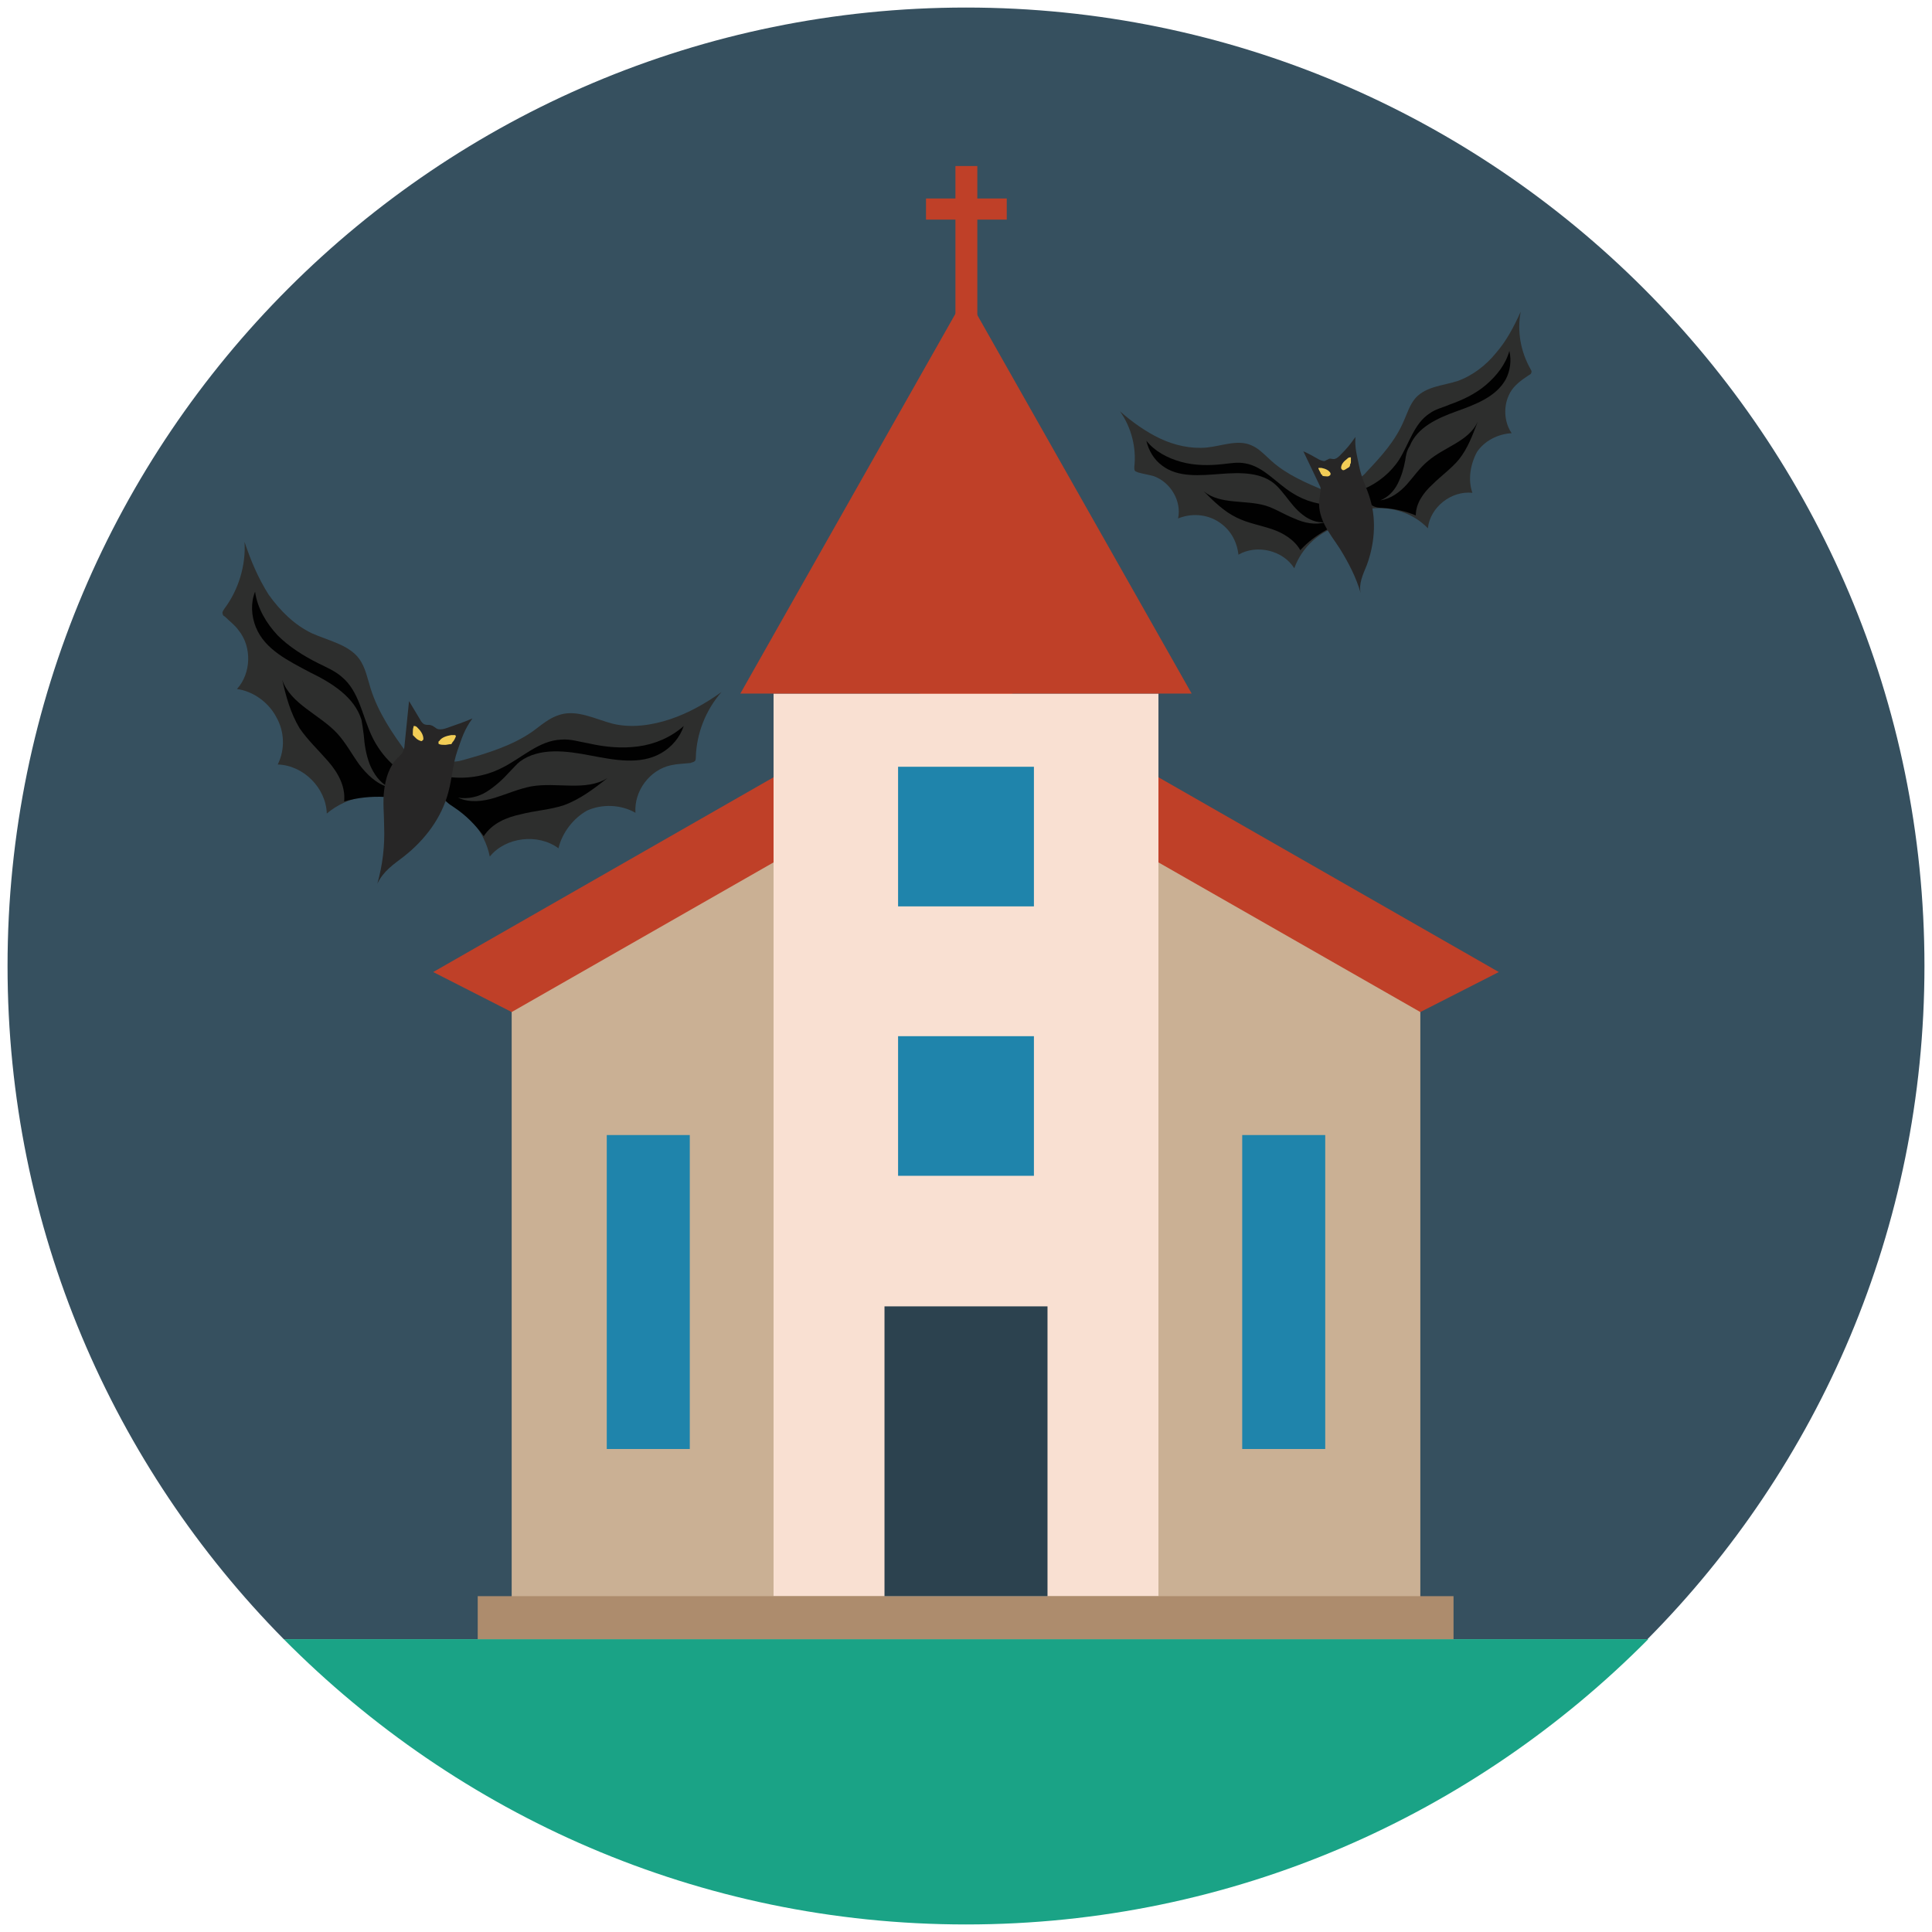 <?xml version="1.0" ?><!DOCTYPE svg  PUBLIC '-//W3C//DTD SVG 1.1//EN'  'http://www.w3.org/Graphics/SVG/1.1/DTD/svg11.dtd'><svg enable-background="new 0 0 256 256" id="Layer_1" version="1.1" viewBox="0 0 256 256" xml:space="preserve" xmlns="http://www.w3.org/2000/svg" xmlns:xlink="http://www.w3.org/1999/xlink"><g><path d="M128,1C57.9,1,1,57.9,1,128c0,34.8,14,66.3,36.6,89.2h180.7C241,194.3,255,162.8,255,128   C255,57.9,198.1,1,128,1z" fill="#36505F"/><path d="M128,255c35.4,0,67.3-14.5,90.4-37.8H37.6C60.7,240.5,92.6,255,128,255z" fill="#1AA386"/><polygon fill="#BF4028" points="198.6,128.8 128,88.4 57.4,128.8 67.8,134.1 67.9,134.2 188.2,134.2 188.2,134.1  "/><polygon fill="#CAB094" points="188.2,134.1 128,99.7 67.8,134.1 67.8,212 188.2,212 188.2,134.1  "/><polygon fill="#F9E0D2" points="102.5,91.9 102.5,211.5 153.5,211.5 153.5,91.9 153.5,91.9  "/><polygon fill="#BF4028" points="128,39.1 98.1,91.9 157.9,91.9  "/><rect fill="#AD8C6D" height="5.7" width="129.3" x="63.3" y="211.5"/><rect fill="#BF4028" height="22.5" width="2.9" x="126.6" y="22"/><rect fill="#BF4028" height="2.8" width="10.7" x="122.7" y="26.3"/><rect fill="#1F84AB" height="41.6" width="11" x="80.4" y="150.4"/><rect fill="#1F84AB" height="41.6" width="11" x="164.6" y="150.4"/><rect fill="#2C424F" height="38.4" width="21.6" x="117.2" y="173.1"/><rect fill="#1F84AB" height="18.5" width="18" x="119" y="101.6"/><rect fill="#1F84AB" height="18.5" width="18" x="119" y="137.3"/><path d="M36.8,101.3c3.4,0.1,6.4,3.1,6.5,6.5c2.7-2.3,6.7-3,10.1-1.9c0.5,0.2,1.1,0.3,1.4,0   c0.2-0.1,0.2-0.3,0.3-0.5c0.5-1.3,0.8-2.8,0.7-4.2c-0.8,0.1-1.4-0.6-1.8-1.3c-2-2.7-3.9-5.5-4.9-8.7c-0.4-1.3-0.7-2.8-1.5-3.9   c-1.4-1.9-4.1-2.4-6.3-3.4c-2.3-1.1-4.2-3-5.7-5.1c-1.4-2.2-2.4-4.6-3.2-7c0.2,3.1-0.8,6.4-2.7,8.9c-0.1,0.2-0.3,0.4-0.2,0.6   c0,0.2,0.1,0.3,0.3,0.4c0.6,0.6,1.3,1.1,1.8,1.8c1.8,2.2,1.7,5.7-0.2,7.8c2.2,0.3,4.2,1.8,5.2,3.7C37.7,96.9,37.8,99.3,36.8,101.3z   " fill="#2D2E2D"/><path d="M48.2,97.4c0.1,1.3,0.3,2.6,0.8,3.9c0.5,1.2,1.3,2.4,2.5,3c-1.6-0.4-2.9-1.7-3.9-3c-1-1.4-1.8-2.9-2.9-4.1   c-2.3-2.5-6.2-3.9-7.3-7.1c0.5,2.2,1.1,4.4,2.3,6.4c1.1,1.6,2.5,2.9,3.8,4.4s2.3,3.3,2.1,5.3c1.7-0.5,3.6-0.7,5.4-0.6   c0.7,0,1.5,0.1,2-0.4c0.7-0.6,0.6-1.7,1.4-2.2c-2.2-1.2-4-3.1-5.1-5.4c-1.3-2.7-1.7-6-4-7.9c-0.9-0.8-2.1-1.3-3.1-1.8   c-2-1-3.9-2.2-5.4-3.7c-1.5-1.6-2.7-3.6-3-5.8c-0.6,1.5-0.5,3.2,0.1,4.7c1.2,3,4.4,4.5,7.2,6c2.9,1.4,5.9,3.3,6.8,6.3   C48,95.9,48.1,96.6,48.2,97.4z" fill="#010101"/><path d="M74,112.4c-2.7-2-7-1.5-9.1,1.1c-0.7-3.5-3.4-6.5-6.8-7.7c-0.5-0.2-1-0.4-1.1-0.9c0-0.2,0-0.4,0.1-0.6   c0.4-1.4,1.1-2.7,2.1-3.7c0.6,0.5,1.5,0.3,2.2,0.1c3.2-0.9,6.5-1.9,9.2-3.8c1.1-0.8,2.2-1.8,3.6-2.2c2.3-0.7,4.7,0.6,7,1.2   c2.5,0.6,5.2,0.2,7.6-0.6c2.4-0.8,4.7-2.1,6.8-3.6c-2.1,2.4-3.3,5.5-3.4,8.6c0,0.2,0,0.5-0.2,0.6c-0.1,0.1-0.3,0.1-0.5,0.2   c-0.9,0.1-1.7,0.1-2.6,0.3c-2.8,0.6-4.9,3.4-4.7,6.3c-1.9-1.1-4.4-1.2-6.4-0.3C76,108.4,74.5,110.3,74,112.4z" fill="#2D2E2D"/><path d="M67.5,102.3c-0.9,1-1.9,1.9-3,2.6c-1.1,0.7-2.5,1-3.8,0.8c1.5,0.7,3.3,0.5,4.9,0c1.6-0.5,3.2-1.2,4.8-1.5   c3.4-0.6,7.2,0.7,10.1-1.1c-1.8,1.4-3.6,2.8-5.8,3.6c-1.8,0.6-3.8,0.7-5.7,1.2c-1.9,0.4-3.8,1.2-4.9,2.9c-1.1-1.5-2.4-2.8-3.9-3.8   c-0.6-0.4-1.3-0.8-1.4-1.5c-0.2-0.9,0.6-1.8,0.3-2.6c2.5,0.4,5.1,0,7.3-1.1c2.7-1.3,5-3.7,8-3.8c1.2-0.1,2.4,0.3,3.6,0.5   c2.2,0.5,4.4,0.7,6.6,0.4c2.2-0.3,4.3-1.2,6-2.7c-0.5,1.5-1.6,2.8-3,3.6c-2.8,1.6-6.2,0.9-9.4,0.3c-3.1-0.6-6.7-1.1-9.3,0.8   C68.5,101.2,68,101.8,67.5,102.3z" fill="#010101"/><path d="M53.5,113.5c2.8-2.2,5-5.1,5.9-8.5c0.5-1.8,0.6-3.8,1.2-5.5c0.6-1.7,0.9-2.8,2-4.3   c-1.4,0.6-2.1,0.8-3.5,1.3c-0.3,0.1-0.7,0.2-1.1,0.1c-0.3-0.1-0.5-0.4-0.9-0.5c-0.2-0.1-0.5,0-0.8-0.1c-0.3-0.1-0.5-0.4-0.6-0.6   c-0.5-0.8-1-1.7-1.5-2.5c-0.2,2-0.4,3.9-0.6,5.9c0,0.3-0.1,0.5-0.2,0.8c-0.2,0.3-0.4,0.6-0.7,0.8c-1.1,1.1-1.6,2.7-1.8,4.3   c-0.2,1.6,0,3.2,0,4.8c0.1,2.6-0.2,5.1-0.9,7.6C50.8,115.4,52.2,114.5,53.5,113.5z" fill="#272626"/><path d="M55.1,97.8c0.2,0.2,0.4,0.3,0.7,0.4c0.1,0,0.1,0,0.2-0.1c0.1-0.1,0.1-0.1,0.1-0.2c0-0.6-0.4-1.1-0.8-1.5   c-0.1-0.1-0.2-0.2-0.4-0.2c0,0-0.1,0-0.1,0c0,0,0,0,0,0.1c-0.1,0.3-0.1,0.5-0.1,0.8c0,0.1,0,0.2,0,0.3C54.8,97.5,55,97.7,55.1,97.8   z" fill="#F2CD56"/><path d="M59,98.7c-0.3,0-0.6,0-0.8-0.1c-0.1,0-0.1-0.1-0.1-0.2c0-0.1,0-0.2,0.1-0.2c0.3-0.5,1-0.7,1.6-0.8   c0.2,0,0.3,0,0.5,0c0,0,0,0,0.1,0.1c0,0,0,0,0,0.1c-0.1,0.2-0.2,0.5-0.4,0.7c-0.1,0.1-0.1,0.2-0.2,0.3C59.5,98.6,59.2,98.7,59,98.7   z" fill="#F2CD56"/><path d="M164.1,73.5c2.4-1.4,5.9-0.6,7.4,1.8c1-2.8,3.4-5,6.3-5.7c0.4-0.1,0.9-0.2,1-0.6c0.1-0.2,0-0.3,0-0.5   c-0.2-1.2-0.6-2.3-1.3-3.3c-0.5,0.4-1.2,0.1-1.8-0.1c-2.6-1.1-5.2-2.2-7.2-4c-0.9-0.8-1.7-1.7-2.7-2.1c-1.8-0.8-3.9,0.1-5.9,0.3   c-2.1,0.2-4.3-0.3-6.2-1.2c-1.9-0.9-3.7-2.2-5.3-3.6c1.5,2.1,2.2,4.8,1.9,7.4c0,0.2,0,0.4,0.1,0.5c0.1,0.1,0.2,0.1,0.4,0.2   c0.7,0.2,1.4,0.3,2.1,0.5c2.2,0.8,3.7,3.3,3.2,5.6c1.7-0.7,3.7-0.6,5.3,0.4S163.9,71.7,164.1,73.5z" fill="#2D2E2D"/><path d="M170.4,65.8c0.7,0.9,1.3,1.7,2.2,2.4c0.9,0.7,1.9,1.1,3,1c-1.3,0.4-2.8,0.1-4.1-0.5   c-1.3-0.5-2.5-1.3-3.8-1.7c-2.7-0.8-6-0.1-8.2-1.9c1.3,1.3,2.7,2.7,4.4,3.5c1.4,0.7,3.1,1,4.6,1.5c1.5,0.5,3,1.4,3.8,2.8   c1-1.1,2.2-2,3.5-2.7c0.5-0.3,1.1-0.6,1.3-1.1c0.2-0.7-0.3-1.5,0-2.2c-2.1,0.1-4.2-0.5-5.9-1.6c-2.1-1.3-3.8-3.5-6.2-3.9   c-1-0.2-2,0-3,0.1c-1.8,0.2-3.7,0.2-5.5-0.3c-1.8-0.5-3.5-1.4-4.6-2.8c0.3,1.3,1,2.5,2.1,3.3c2.1,1.6,5,1.3,7.7,1.1   c2.6-0.2,5.6-0.3,7.5,1.6C169.6,64.8,170,65.3,170.4,65.8z" fill="#010101"/><path d="M195.1,65.3c-2.8-0.3-5.6,1.9-5.9,4.7c-2-2.1-5.2-3.1-8.1-2.5c-0.4,0.1-0.9,0.2-1.2-0.1   c-0.1-0.1-0.2-0.3-0.2-0.5c-0.3-1.1-0.4-2.4-0.2-3.5c0.6,0.1,1.2-0.4,1.6-0.9c1.9-2,3.8-4.1,4.9-6.7c0.5-1.1,0.8-2.2,1.6-3.1   c1.4-1.5,3.6-1.6,5.5-2.2c2-0.7,3.8-2.1,5.1-3.7c1.4-1.6,2.4-3.5,3.3-5.5c-0.5,2.6,0,5.3,1.3,7.6c0.1,0.2,0.2,0.3,0.1,0.5   c0,0.1-0.1,0.2-0.3,0.3c-0.6,0.4-1.2,0.8-1.7,1.3c-1.7,1.6-1.9,4.5-0.6,6.4c-1.8,0.1-3.6,1-4.6,2.5   C194.8,61.6,194.5,63.6,195.1,65.3z" fill="#2D2E2D"/><path d="M186.2,61c-0.2,1.1-0.5,2.1-1,3.1c-0.5,1-1.3,1.8-2.3,2.2c1.4-0.2,2.6-1.1,3.5-2.1c0.9-1,1.7-2.2,2.8-3.1   c2.2-1.9,5.4-2.6,6.6-5.2c-0.7,1.8-1.3,3.5-2.5,5c-1,1.2-2.4,2.2-3.5,3.3c-1.2,1.1-2.2,2.5-2.2,4.1c-1.4-0.6-2.9-0.9-4.4-1   c-0.6,0-1.2-0.1-1.6-0.5c-0.5-0.5-0.3-1.5-0.9-2c1.9-0.8,3.6-2.2,4.7-3.9c1.3-2.1,2-4.8,4-6.1c0.8-0.6,1.8-0.8,2.7-1.2   c1.7-0.6,3.4-1.4,4.8-2.6c1.4-1.2,2.6-2.7,3.1-4.5c0.3,1.3,0.1,2.7-0.5,3.8c-1.3,2.3-4,3.3-6.5,4.2c-2.5,0.9-5.2,2.1-6.2,4.6   C186.4,59.7,186.3,60.3,186.2,61z" fill="#010101"/><path d="M181.1,74.9c1-2.7,1.3-5.8,0.5-8.6c-0.4-1.5-1.2-2.9-1.5-4.5c-0.3-1.5-0.6-2.4-0.5-3.9   c-0.7,1-1.1,1.5-2,2.4c-0.2,0.2-0.4,0.4-0.7,0.5c-0.3,0.1-0.6-0.1-0.8,0c-0.2,0.1-0.4,0.2-0.6,0.3c-0.2,0-0.5-0.1-0.7-0.2   c-0.7-0.4-1.4-0.8-2.1-1.1c0.7,1.5,1.4,2.9,2.1,4.4c0.1,0.2,0.2,0.4,0.2,0.6c0,0.3-0.1,0.6-0.1,0.9c-0.3,1.3,0,2.6,0.6,3.8   c0.6,1.2,1.4,2.2,2.1,3.3c1.1,1.8,2.1,3.7,2.7,5.8C180,77.4,180.6,76.1,181.1,74.9z" fill="#272626"/><path d="M175.5,63.1c0.2,0,0.5,0.1,0.7-0.1c0,0,0.1-0.1,0.1-0.1c0-0.1,0-0.1,0-0.2c-0.2-0.4-0.7-0.6-1.2-0.7   c-0.1,0-0.3,0-0.4,0c0,0,0,0,0,0c0,0,0,0,0,0.1c0.1,0.2,0.2,0.4,0.3,0.6c0,0.1,0.1,0.2,0.2,0.2C175.1,63,175.3,63.1,175.5,63.1z" fill="#F2CD56"/><path d="M178.6,62c-0.2,0.1-0.4,0.3-0.6,0.3c-0.1,0-0.1,0-0.2-0.1c0,0-0.1-0.1-0.1-0.2c0-0.5,0.4-0.9,0.8-1.2   c0.1-0.1,0.2-0.2,0.4-0.2c0,0,0,0,0.1,0c0,0,0,0,0,0c0,0.2,0,0.4,0,0.6c0,0.1,0,0.2-0.1,0.3C178.9,61.8,178.8,61.9,178.6,62z" fill="#F2CD56"/></g></svg>